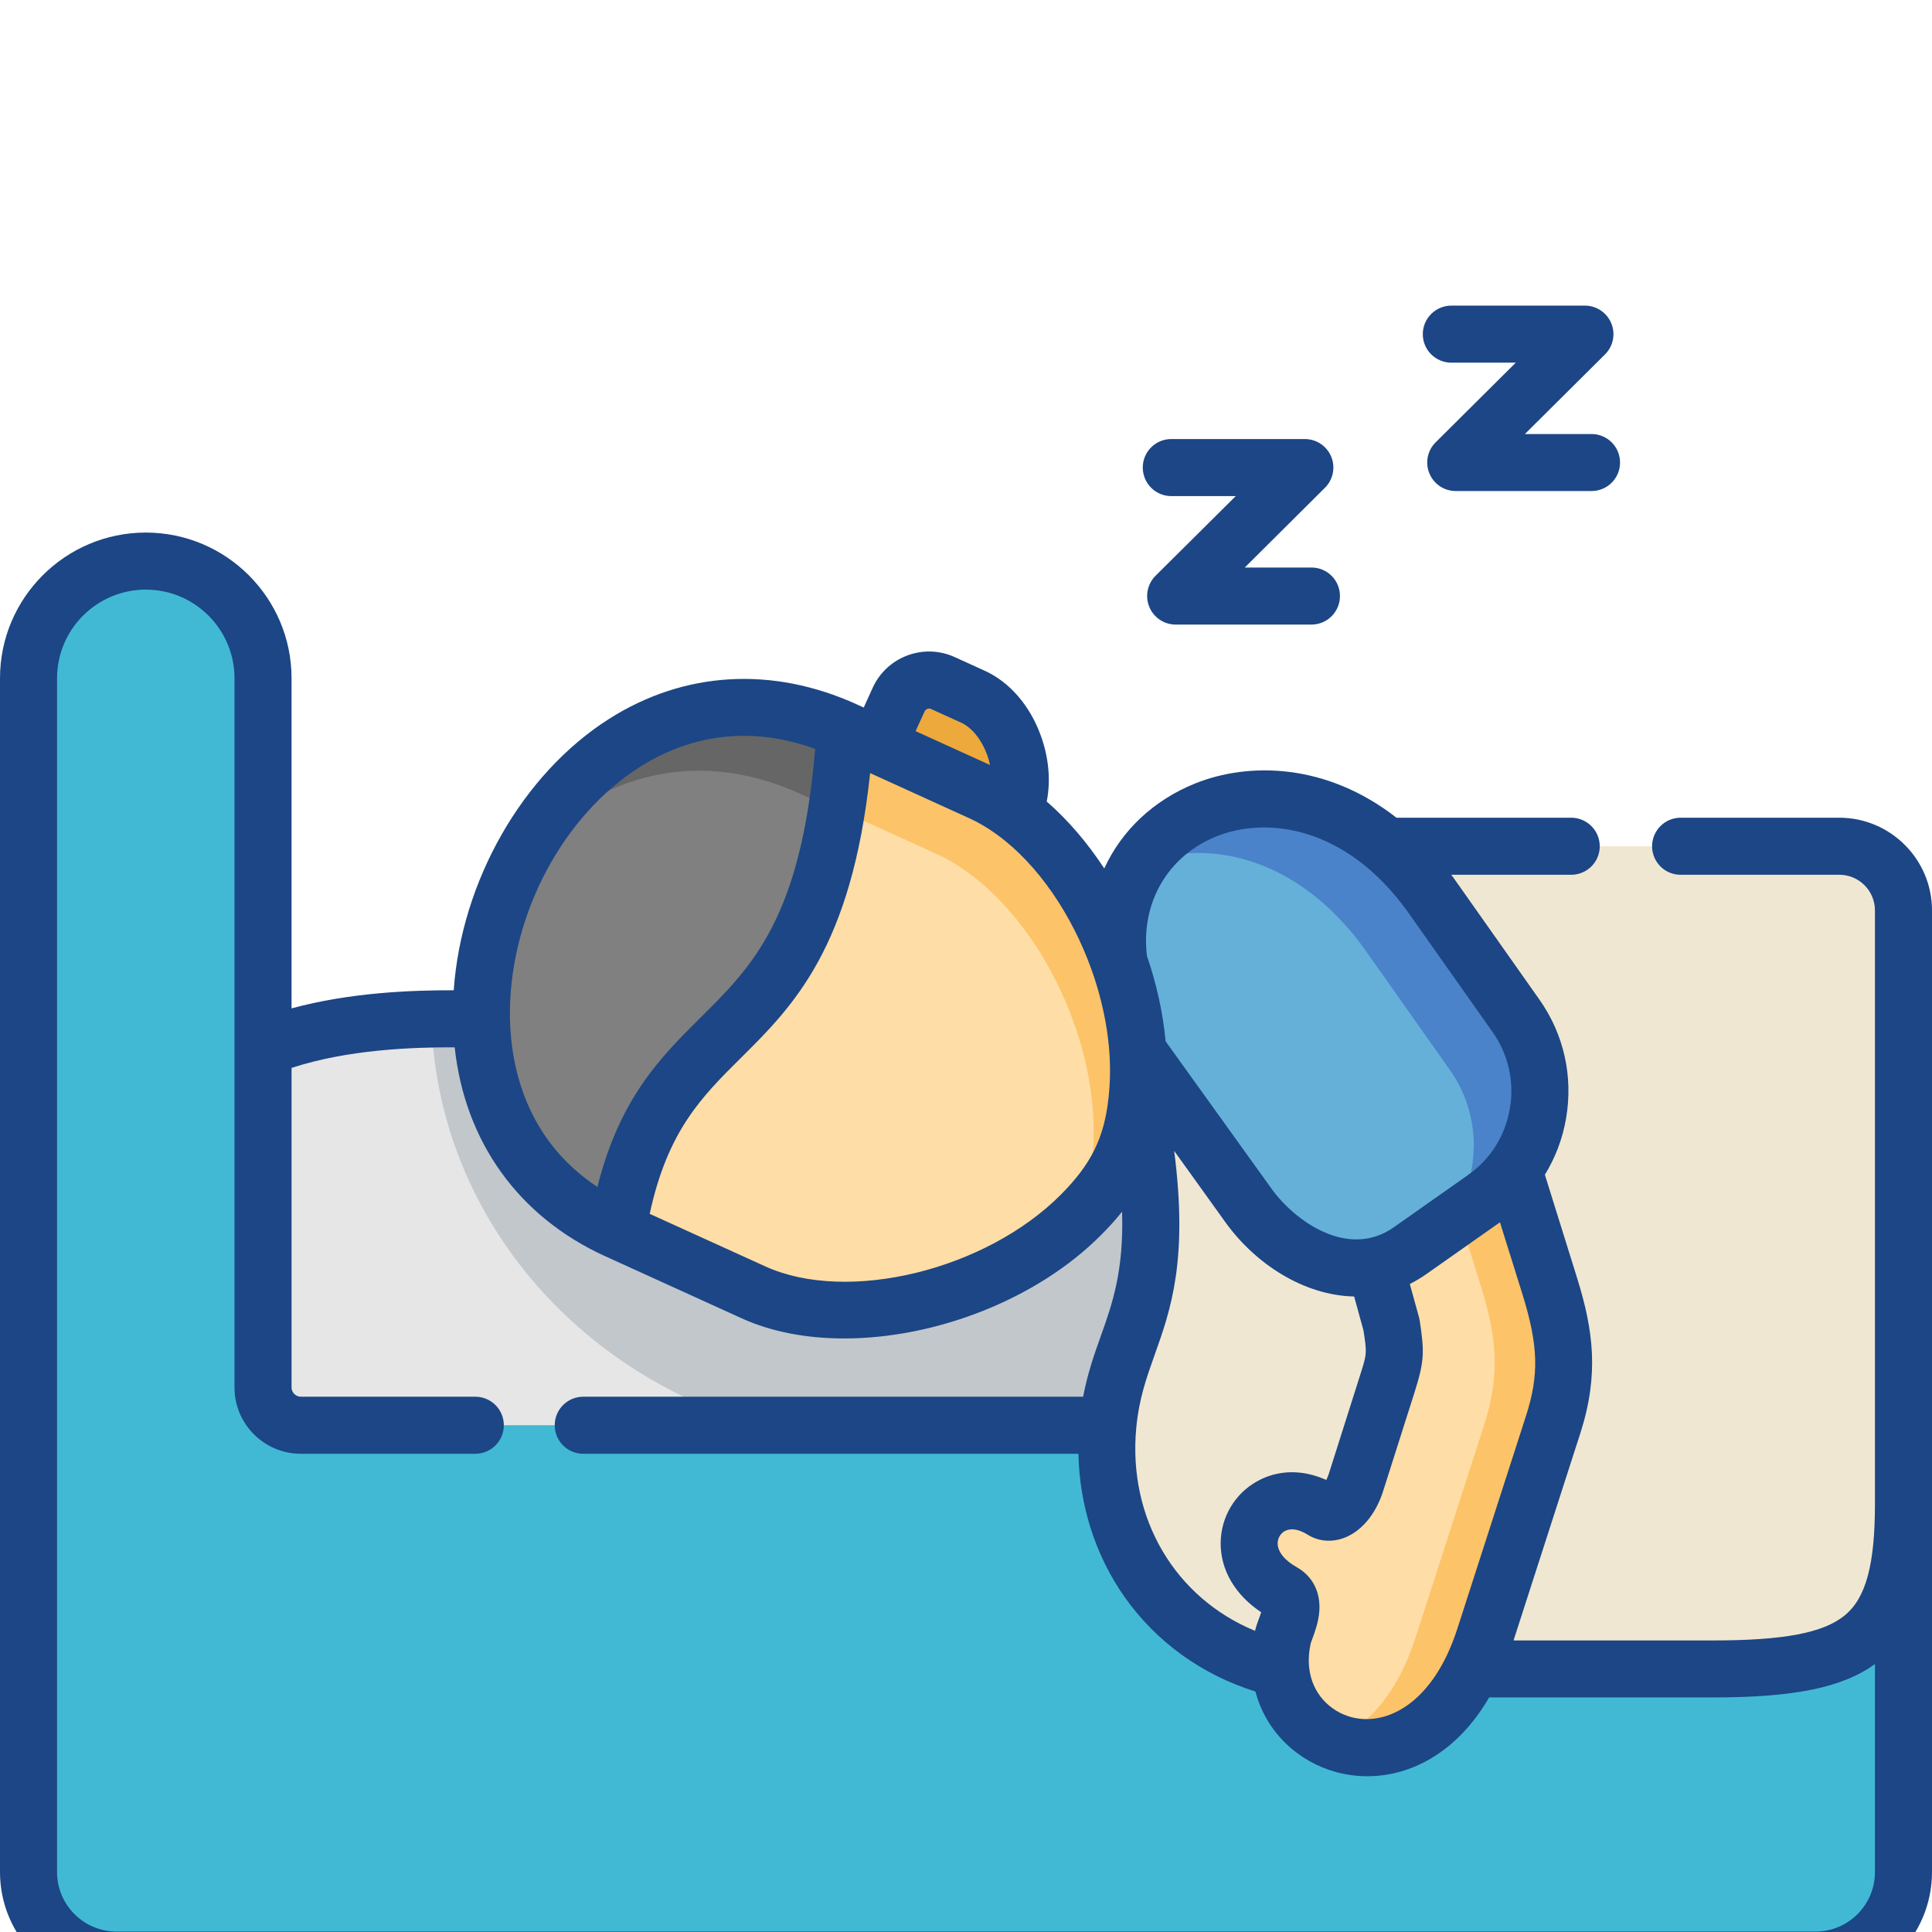 <svg width="32" height="32" viewBox="0 0 32 32" fill="none" xmlns="http://www.w3.org/2000/svg">
<g clip-path="url(#clip0_470_21968)">
<g clip-path="url(#clip1_470_21968)">
<path fill-rule="evenodd" clip-rule="evenodd" d="M4.357 17.357C-3.176 30.475 24.491 29.888 20.082 18.219C19.722 18.118 19.444 17.267 19.064 17.215C15.675 16.753 12.434 17.09 7.974 16.881C7.283 16.867 5.651 16.829 4.357 17.357Z" fill="#E6E6E6"/>
<path fill-rule="evenodd" clip-rule="evenodd" d="M0.472 23.606V31.008C0.472 31.81 1.128 32.465 1.93 32.465H30.07C30.871 32.465 31.528 31.81 31.528 31.008V23.606H4.982C4.638 23.606 4.357 23.325 4.357 22.981V11.234C4.357 10.166 3.483 9.293 2.415 9.293C1.345 9.293 0.472 10.166 0.472 11.234V23.606Z" fill="#41B9D5"/>
<path fill-rule="evenodd" clip-rule="evenodd" d="M7.146 16.878C7.23 20.054 9.484 22.72 12.563 23.607H18.35L19.921 21.001L18.831 18.22C18.75 19.004 18.488 19.535 17.907 20.119C17.893 20.133 17.877 20.149 17.861 20.163C17.363 20.65 16.734 21.031 16.065 21.293C14.825 21.774 13.443 21.843 12.481 21.406L10.228 20.381C8.673 19.675 8.002 18.317 7.974 16.881C7.768 16.878 7.481 16.87 7.146 16.878Z" fill="#C2C7CC"/>
<path fill-rule="evenodd" clip-rule="evenodd" d="M15.999 25.276C15.79 27.588 18.206 30.013 20.588 30.189H27.797C30.672 30.189 31.528 29.59 31.528 26.862V23.606H16.408C16.235 24.111 16.061 24.596 15.999 25.276Z" fill="#41B9D5"/>
<path fill-rule="evenodd" clip-rule="evenodd" d="M14.885 11.588L14.54 12.343L16.251 13.123C16.435 13.206 16.616 13.314 16.791 13.441C17.085 12.816 16.752 11.828 16.116 11.54L15.617 11.313C15.34 11.187 15.011 11.309 14.885 11.588Z" fill="#EDA93B"/>
<path fill-rule="evenodd" clip-rule="evenodd" d="M13.998 12.097C13.627 17.916 10.9 16.322 10.228 20.381L12.481 21.406C13.443 21.843 14.825 21.774 16.065 21.293C16.756 21.024 17.402 20.627 17.907 20.119C18.488 19.535 18.75 19.004 18.831 18.219C18.838 18.165 18.842 18.108 18.847 18.048C18.862 17.84 18.862 17.63 18.847 17.417C18.814 16.916 18.702 16.41 18.532 15.928C18.169 14.905 17.533 13.988 16.791 13.441C16.616 13.314 16.435 13.206 16.251 13.123L14.54 12.344L13.998 12.097Z" fill="#FFDDA6"/>
<path fill-rule="evenodd" clip-rule="evenodd" d="M13.997 12.096C10.702 10.598 8.009 13.778 7.972 16.723C7.97 16.776 7.97 16.829 7.972 16.88C8 18.317 8.671 19.675 10.227 20.381C10.898 16.321 13.627 17.916 13.997 12.096Z" fill="#808080"/>
<path fill-rule="evenodd" clip-rule="evenodd" d="M13.997 12.096C11.683 11.044 9.667 12.297 8.657 14.159C9.765 12.933 11.418 12.312 13.257 13.149L13.799 13.395L13.855 13.422C13.919 13.027 13.967 12.588 13.997 12.096Z" fill="#666666"/>
<path fill-rule="evenodd" clip-rule="evenodd" d="M13.998 12.097C13.967 12.577 13.921 13.007 13.861 13.393L15.508 14.142C15.695 14.227 15.875 14.335 16.049 14.463C16.793 15.008 17.427 15.925 17.79 16.95C17.962 17.432 18.072 17.936 18.105 18.439C18.119 18.65 18.119 18.862 18.105 19.069C18.102 19.127 18.096 19.186 18.091 19.241C18.054 19.59 17.981 19.889 17.861 20.163C17.877 20.149 17.893 20.133 17.907 20.119C18.488 19.535 18.75 19.004 18.831 18.22C18.838 18.165 18.842 18.108 18.847 18.048C18.862 17.841 18.862 17.63 18.847 17.418C18.814 16.916 18.702 16.41 18.532 15.928C18.169 14.905 17.533 13.988 16.791 13.441C16.616 13.314 16.435 13.206 16.251 13.123L14.54 12.344L13.998 12.097Z" fill="#FCC368"/>
<path fill-rule="evenodd" clip-rule="evenodd" d="M18.35 23.606C18.172 25.506 19.338 27.206 21.212 27.643H28.363C30.802 27.643 31.528 27.151 31.528 24.909V15.079C31.528 14.495 31.049 14.017 30.465 14.017H22.96C19.099 14.017 19.063 15.392 18.847 17.418C18.861 17.63 18.861 17.841 18.847 18.048C18.842 18.108 18.838 18.165 18.831 18.22C19.506 21.696 18.505 21.944 18.35 23.606Z" fill="#F0E7D2"/>
<path fill-rule="evenodd" clip-rule="evenodd" d="M22.98 22.916L22.76 23.606L22.462 24.545C22.342 24.927 22.08 25.123 21.912 25.019C20.923 24.4 20.101 25.722 21.247 26.37C21.529 26.528 21.288 26.947 21.251 27.105C21.231 27.193 21.219 27.278 21.212 27.363C21.203 27.459 21.203 27.552 21.212 27.643C21.338 29.082 23.408 29.657 24.381 27.643C24.457 27.485 24.526 27.312 24.588 27.122L25.722 23.606C25.994 22.762 25.931 22.139 25.67 21.305L25.07 19.381H22.787L22.779 20.968L23.047 21.939C23.118 22.403 23.12 22.473 22.98 22.916Z" fill="#FFDDA6"/>
<path fill-rule="evenodd" clip-rule="evenodd" d="M24.529 21.305C24.788 22.139 24.854 22.762 24.581 23.606L23.762 26.145L23.446 27.123C23.385 27.312 23.316 27.485 23.24 27.643C22.93 28.284 22.51 28.663 22.076 28.834C22.795 29.134 23.789 28.864 24.381 27.643C24.457 27.485 24.526 27.312 24.588 27.123L24.884 26.205L25.722 23.606C25.722 23.605 25.722 23.603 25.723 23.601C25.723 23.601 25.723 23.599 25.723 23.598C25.746 23.529 25.766 23.461 25.783 23.396C25.982 22.656 25.907 22.07 25.67 21.309C25.67 21.307 25.67 21.307 25.67 21.305L25.07 19.381L25.049 19.407C25.049 19.409 25.049 19.409 25.047 19.409C25.045 19.413 25.043 19.414 25.041 19.418C24.921 19.57 24.772 19.705 24.614 19.829C24.469 19.94 24.317 20.045 24.166 20.147L24.529 21.305Z" fill="#FCC368"/>
<path fill-rule="evenodd" clip-rule="evenodd" d="M18.847 17.417L20.679 19.967C21.145 20.616 21.975 21.139 22.779 20.969C22.893 20.946 23.006 20.908 23.118 20.855C23.394 20.723 23.718 20.46 23.975 20.28C24.345 20.018 24.77 19.767 25.049 19.407L25.07 19.381C25.621 18.65 25.667 17.612 25.111 16.826L23.692 14.815C23.461 14.498 23.215 14.234 22.96 14.017C20.9 12.274 18.224 13.646 18.532 15.928C18.702 16.41 18.814 16.916 18.847 17.417Z" fill="#64B0D9"/>
<path fill-rule="evenodd" clip-rule="evenodd" d="M22.597 15.713L24.016 17.724C24.266 18.078 24.393 18.481 24.409 18.887C24.416 19.051 24.402 19.218 24.372 19.381C24.31 19.703 24.175 20.011 23.975 20.28C23.977 20.278 23.979 20.276 23.982 20.275C24.188 20.13 24.409 19.988 24.614 19.828C24.776 19.703 24.925 19.567 25.047 19.409C25.048 19.409 25.048 19.409 25.048 19.407L25.07 19.381C25.185 19.228 25.277 19.06 25.348 18.887C25.613 18.224 25.55 17.447 25.11 16.826L23.692 14.815C23.461 14.498 23.215 14.234 22.96 14.017C21.46 12.747 19.63 13.131 18.868 14.317C19.743 13.96 20.875 14.079 21.866 14.916C22.121 15.132 22.367 15.395 22.597 15.713Z" fill="#4A83C9"/>
<path d="M30.465 13.544H27.836C27.575 13.544 27.364 13.756 27.364 14.017C27.364 14.278 27.575 14.489 27.836 14.489H30.465C30.791 14.489 31.055 14.754 31.055 15.079V24.909C31.055 25.913 30.907 26.464 30.558 26.753C30.205 27.046 29.549 27.171 28.363 27.171H25.069L26.173 23.746C26.491 22.761 26.389 22.028 26.121 21.165L25.588 19.457C25.761 19.176 25.881 18.861 25.939 18.524C26.059 17.827 25.902 17.128 25.496 16.554L24.074 14.538C24.062 14.521 24.049 14.505 24.037 14.489H26.024C26.285 14.489 26.497 14.278 26.497 14.017C26.497 13.756 26.285 13.544 26.024 13.544H23.13C21.962 12.632 20.678 12.624 19.802 12.974C19.101 13.255 18.578 13.758 18.29 14.384C18.012 13.961 17.691 13.583 17.337 13.276C17.406 12.931 17.372 12.545 17.235 12.173C17.055 11.682 16.718 11.294 16.311 11.11L15.812 10.883C15.563 10.77 15.284 10.761 15.027 10.857C14.771 10.954 14.567 11.144 14.455 11.391L14.306 11.719L14.193 11.668C14.193 11.668 14.192 11.667 14.192 11.667C12.792 11.031 11.335 11.116 10.088 11.907C8.649 12.822 7.642 14.598 7.515 16.402C6.828 16.4 5.802 16.437 4.829 16.702V11.234C4.829 9.903 3.746 8.821 2.415 8.821C1.083 8.821 0 9.903 0 11.234V31.008C0 32.072 0.866 32.938 1.93 32.938H30.07C31.134 32.938 32 32.072 32 31.008V15.079C32 14.233 31.311 13.544 30.465 13.544ZM25.274 23.456L24.138 26.977C23.74 28.212 22.965 28.601 22.374 28.439C22.038 28.346 21.727 28.058 21.683 27.612C21.683 27.604 21.681 27.595 21.68 27.586C21.672 27.472 21.68 27.349 21.71 27.216C21.714 27.203 21.726 27.171 21.735 27.148C21.779 27.029 21.839 26.866 21.852 26.685C21.875 26.369 21.738 26.104 21.48 25.959C21.277 25.845 21.161 25.7 21.162 25.562C21.163 25.477 21.208 25.399 21.281 25.359C21.379 25.306 21.513 25.327 21.662 25.421C21.838 25.53 22.055 25.549 22.258 25.474C22.55 25.366 22.79 25.079 22.912 24.688L23.43 23.059C23.595 22.537 23.593 22.389 23.514 21.868C23.511 21.849 23.507 21.831 23.502 21.814L23.351 21.267C23.446 21.219 23.54 21.163 23.632 21.098L24.844 20.245L25.219 21.445C25.48 22.287 25.494 22.775 25.274 23.456ZM18.82 23.651C18.865 23.172 18.985 22.833 19.125 22.44C19.389 21.699 19.682 20.872 19.448 19.062L20.295 20.242C20.793 20.936 21.598 21.457 22.429 21.474L22.584 22.038C22.642 22.417 22.64 22.425 22.529 22.773L22.012 24.403C21.998 24.448 21.982 24.484 21.967 24.513C21.579 24.337 21.173 24.341 20.827 24.532C20.454 24.736 20.221 25.129 20.218 25.556C20.215 26.004 20.457 26.416 20.889 26.704C20.876 26.746 20.86 26.79 20.849 26.818C20.827 26.879 20.805 26.936 20.791 26.999C20.79 27.004 20.789 27.008 20.788 27.012C19.471 26.47 18.679 25.158 18.82 23.651ZM20.153 13.851C20.96 13.529 22.27 13.66 23.306 15.087L24.725 17.098C24.984 17.466 25.085 17.916 25.008 18.363C24.931 18.811 24.686 19.201 24.318 19.46L23.088 20.326C22.329 20.863 21.443 20.221 21.062 19.691L19.306 17.247C19.262 16.772 19.155 16.294 18.997 15.834C18.891 14.952 19.342 14.176 20.153 13.851ZM18.08 16.063C18.084 16.079 18.09 16.095 18.097 16.111C18.312 16.733 18.42 17.394 18.376 18.014C18.373 18.061 18.369 18.105 18.364 18.15C18.363 18.161 18.362 18.172 18.361 18.183C18.288 18.85 18.071 19.284 17.572 19.786C16.326 21.039 14.039 21.595 12.677 20.976L10.761 20.105C11.058 18.728 11.623 18.166 12.27 17.524C13.134 16.667 14.105 15.702 14.412 12.805L16.055 13.553C16.208 13.622 16.357 13.711 16.502 13.815C16.509 13.82 16.517 13.826 16.525 13.832C17.192 14.32 17.753 15.148 18.08 16.063ZM15.315 11.782C15.326 11.758 15.345 11.747 15.36 11.742C15.374 11.736 15.396 11.732 15.421 11.743L15.921 11.97C16.096 12.05 16.256 12.247 16.349 12.499C16.37 12.556 16.385 12.614 16.398 12.671L15.165 12.11L15.315 11.782ZM8.446 16.73C8.466 15.126 9.33 13.508 10.595 12.705C11.018 12.436 11.604 12.187 12.323 12.187C12.684 12.187 13.078 12.25 13.502 12.404C13.268 15.204 12.459 16.006 11.605 16.853C10.946 17.507 10.267 18.181 9.895 19.66C8.626 18.819 8.436 17.497 8.446 16.73ZM30.07 31.993H1.93C1.387 31.993 0.945 31.551 0.945 31.008V11.234C0.945 10.424 1.604 9.766 2.415 9.766C3.225 9.766 3.884 10.424 3.884 11.234V17.35V17.354V22.982C3.884 23.587 4.377 24.079 4.982 24.079H7.873C8.134 24.079 8.345 23.867 8.345 23.606C8.345 23.346 8.134 23.134 7.873 23.134H4.982C4.899 23.134 4.829 23.064 4.829 22.981V17.688C5.759 17.383 6.833 17.344 7.531 17.347C7.7 18.912 8.588 20.155 10.032 20.811C10.033 20.811 10.033 20.811 10.033 20.811L12.286 21.836C12.783 22.062 13.367 22.169 13.981 22.169C15.48 22.169 17.165 21.535 18.241 20.452C18.369 20.324 18.483 20.197 18.585 20.069C18.615 21.054 18.423 21.595 18.235 22.123C18.125 22.431 18.013 22.748 17.94 23.134H9.66C9.399 23.134 9.188 23.346 9.188 23.606C9.188 23.867 9.399 24.079 9.66 24.079H17.862C17.88 24.936 18.143 25.761 18.623 26.446C19.146 27.192 19.909 27.741 20.794 28.017C20.974 28.704 21.516 29.182 22.123 29.349C22.292 29.395 22.468 29.42 22.648 29.42C23.366 29.42 24.132 29.03 24.665 28.115H28.363C29.716 28.115 30.513 27.954 31.055 27.562V31.008C31.055 31.551 30.613 31.993 30.07 31.993Z" fill="#1C4685"/>
<path d="M19.4 8.217H20.468L19.139 9.537C19.004 9.672 18.963 9.875 19.036 10.052C19.109 10.229 19.281 10.345 19.473 10.345H21.722C21.983 10.345 22.194 10.133 22.194 9.872C22.194 9.611 21.983 9.4 21.722 9.4H20.617L21.945 8.079C22.081 7.944 22.122 7.741 22.049 7.564C21.976 7.387 21.803 7.272 21.612 7.272H19.4C19.139 7.272 18.928 7.483 18.928 7.744C18.928 8.005 19.139 8.217 19.4 8.217Z" fill="#1C4685"/>
<path d="M24.039 6.007H25.106L23.779 7.326C23.643 7.461 23.602 7.664 23.675 7.841C23.748 8.018 23.92 8.133 24.112 8.133H26.361C26.622 8.133 26.833 7.922 26.833 7.661C26.833 7.4 26.622 7.189 26.361 7.189H25.257L26.584 5.87C26.72 5.735 26.761 5.532 26.688 5.355C26.615 5.178 26.442 5.062 26.251 5.062H24.039C23.778 5.062 23.566 5.274 23.566 5.535C23.566 5.796 23.778 6.007 24.039 6.007Z" fill="#1C4685"/>
</g>
</g>
<defs>
<clipPath id="clip0_470_21968">
<rect width="32" height="32" fill="white"/>
</clipPath>
<clipPath id="clip1_470_21968">
<rect width="32" height="32" fill="white" transform="translate(0 3)"/>
</clipPath>
</defs>
</svg>
